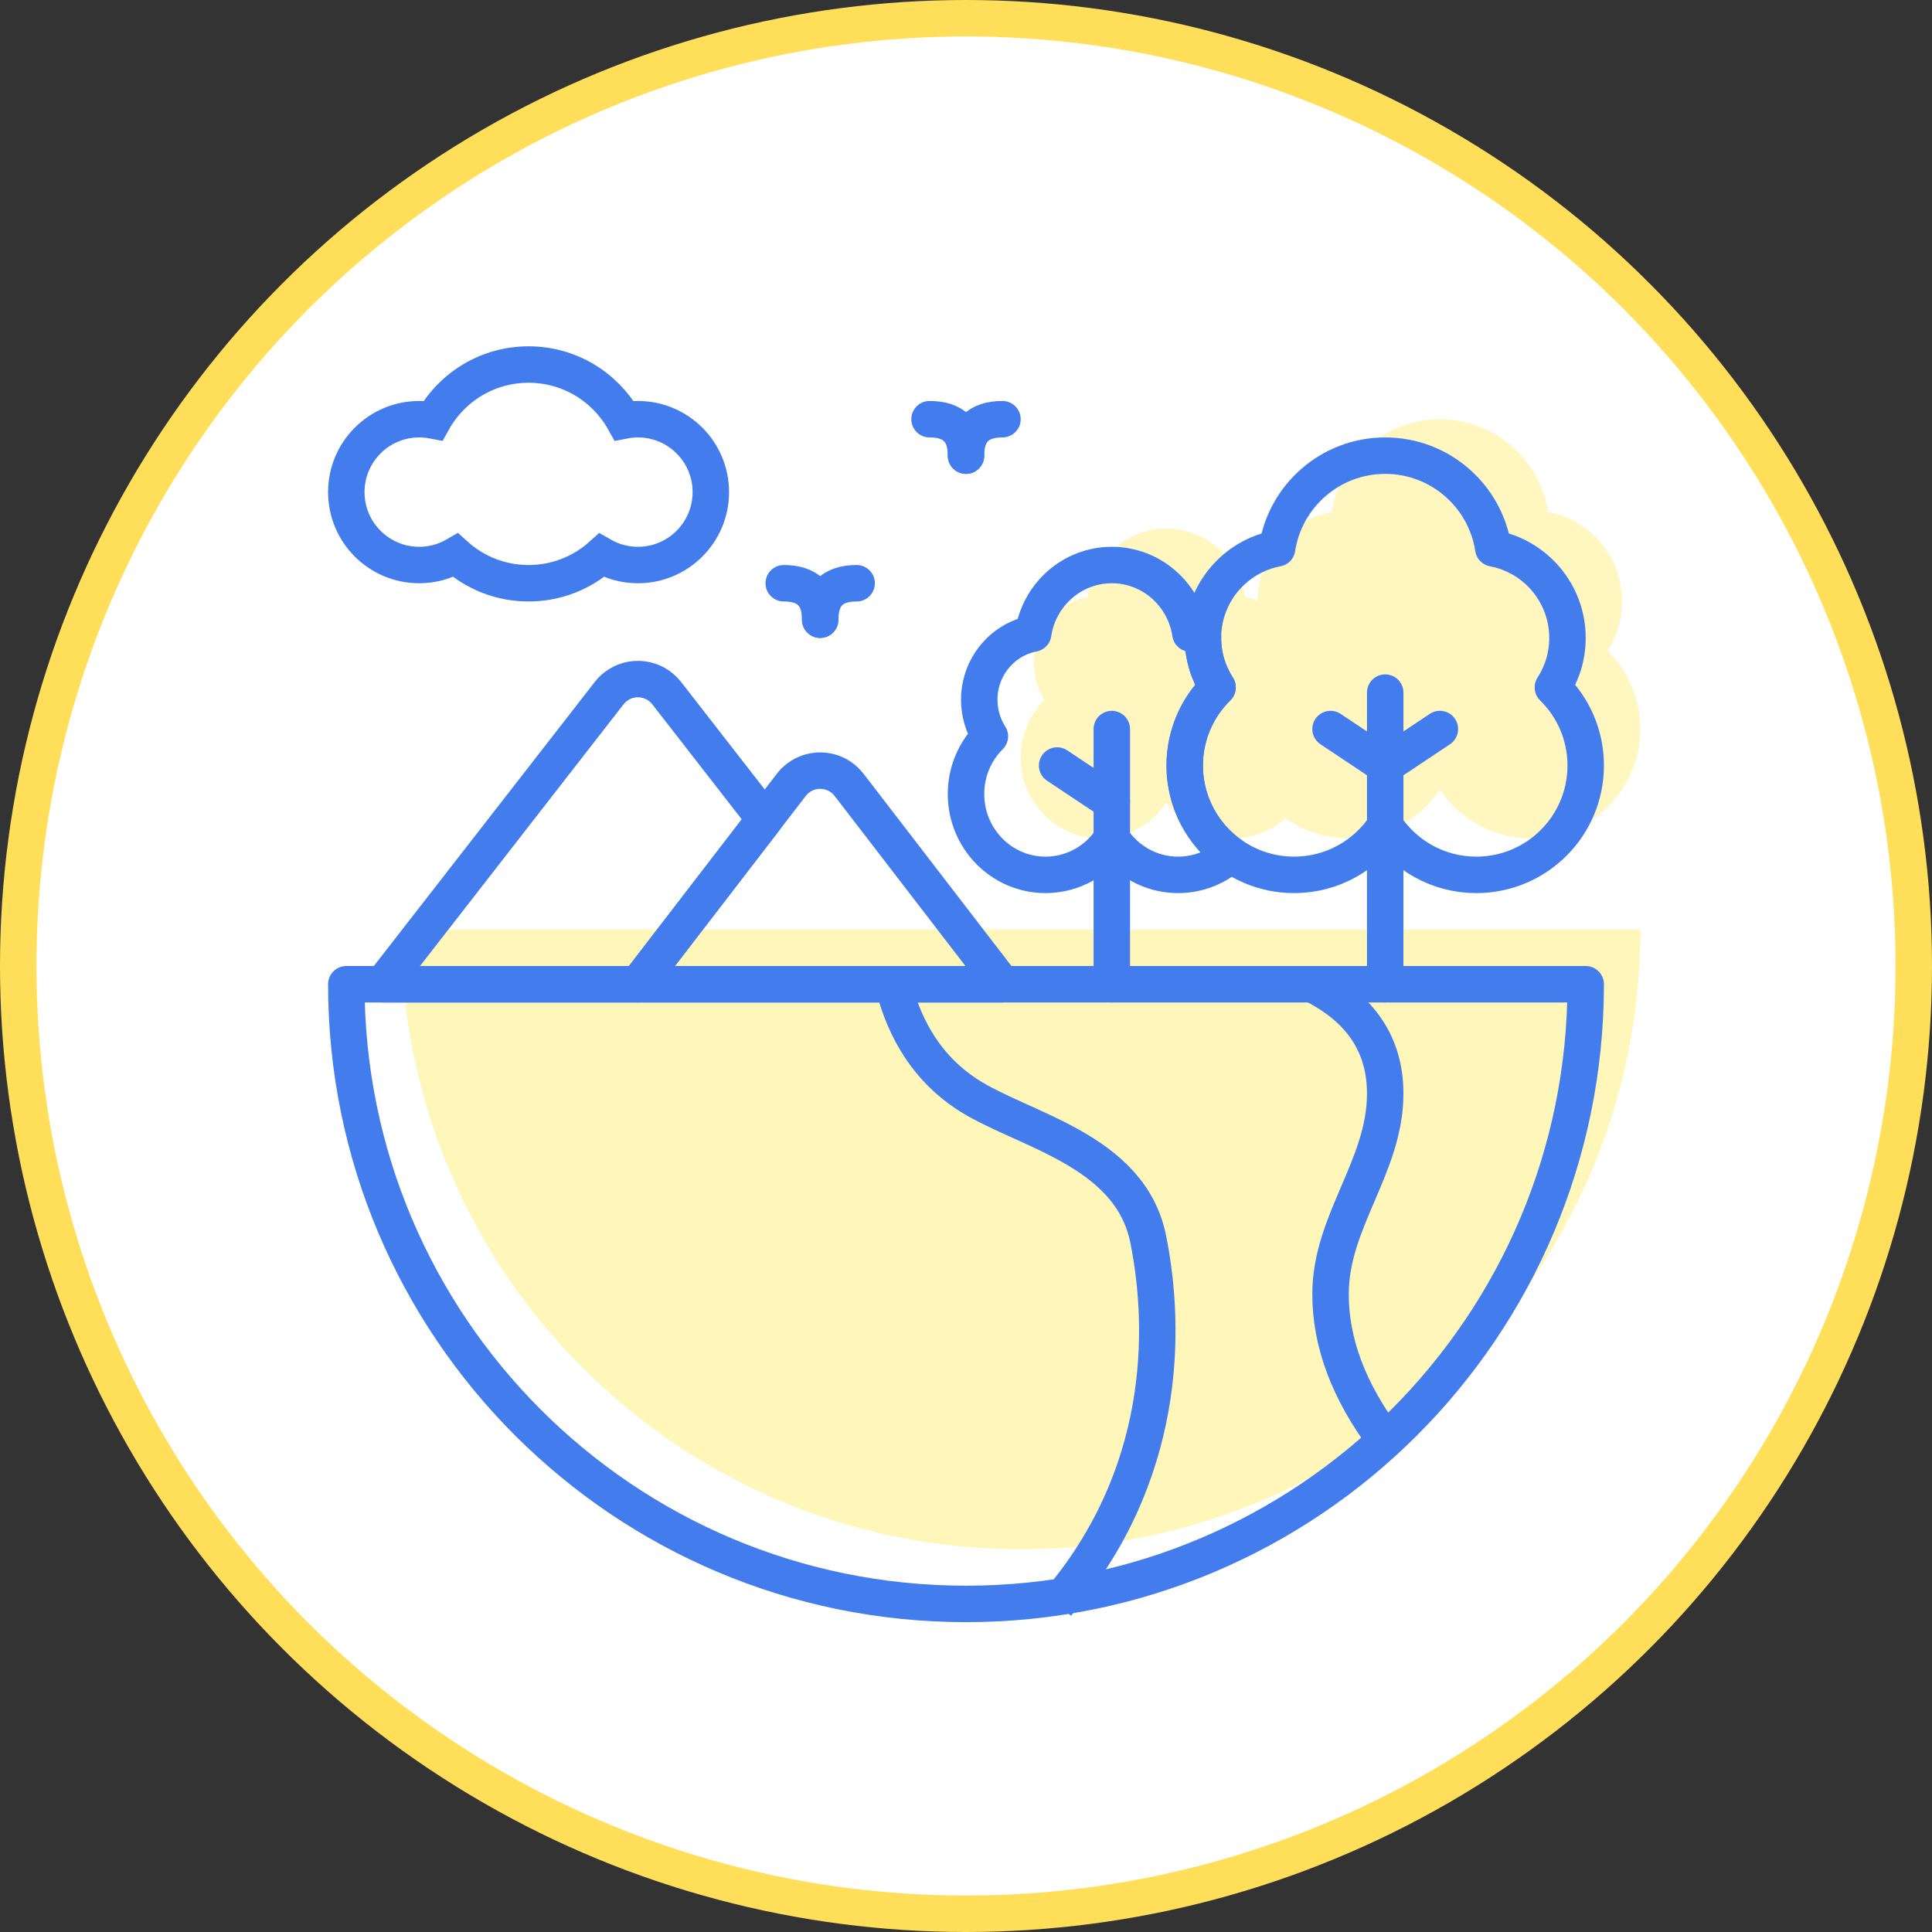 <?xml version="1.0" encoding="UTF-8"?>
<svg width="106px" height="106px" viewBox="0 0 106 106" version="1.1" xmlns="http://www.w3.org/2000/svg" xmlns:xlink="http://www.w3.org/1999/xlink">
    <rect x="0" y="0" width="106" height="106" fill="#333333" stroke="none"/>
    <title>icon-environmental-justice</title>
    <g id="icon-environmental-justice" stroke="none" stroke-width="1" fill="none" fill-rule="evenodd">
        <g id="Group-2" transform="translate(1, 1)" fill="#FFFFFF" stroke="#FFDF59" stroke-width="2">
            <circle id="Oval" cx="52" cy="52" r="52"></circle>
        </g>
        <g id="Group-4" transform="translate(19, 20)">
            <path d="M71,31 C71,49.778 55.778,65 37,65 C18.222,65 3,49.778 3,31 L3,31 Z" id="Combined-Shape" fill="#FFF6B9"></path>
            <path d="M60,3 C63.003,3 65.491,5.207 65.931,8.087 C68.248,8.523 70,10.557 70,13 C70,14.001 69.706,14.933 69.199,15.715 C70.31,16.803 71,18.321 71,20 C71,23.314 68.314,26 65,26 C62.912,26 61.074,24.934 59.999,23.317 C58.926,24.934 57.088,26 55,26 C51.686,26 49,23.314 49,20 C49,18.321 49.69,16.803 50.801,15.714 C50.294,14.933 50,14.001 50,13 C50,10.557 51.752,8.523 54.069,8.087 C54.509,5.207 56.997,3 60,3 Z" id="Path" fill="#FFF6C0"></path>
            <path d="M45,9 C47.184,9 48.994,10.631 49.313,12.76 C49.552,12.806 49.782,12.875 50.002,12.965 L50,13 C50,14.001 50.294,14.933 50.801,15.714 C49.69,16.803 49,18.321 49,20 C49,22.018 49.996,23.803 51.523,24.891 C50.755,25.581 49.744,26 48.636,26 C47.118,26 45.781,25.212 44.999,24.017 C44.219,25.212 42.882,26 41.364,26 C38.954,26 37,24.014 37,21.565 C37,20.324 37.502,19.202 38.31,18.397 C37.941,17.82 37.727,17.131 37.727,16.391 C37.727,14.585 39.002,13.082 40.686,12.76 C41.006,10.631 42.816,9 45,9 Z" id="Combined-Shape" fill="#FFF6C0"></path>
            <path d="M57,5 C60.003,5 62.491,7.207 62.931,10.087 C65.248,10.523 67,12.557 67,15 C67,16.001 66.706,16.933 66.199,17.715 C67.31,18.803 68,20.321 68,22 C68,25.314 65.314,28 62,28 C59.912,28 58.074,26.934 56.999,25.317 C55.926,26.934 54.088,28 52,28 C48.686,28 46,25.314 46,22 C46,20.321 46.69,18.803 47.801,17.714 C47.294,16.933 47,16.001 47,15 C47,12.557 48.752,10.523 51.069,10.087 C51.509,7.207 53.997,5 57,5 Z" id="Path" stroke="#437CEC" stroke-width="2" stroke-linejoin="round"></path>
            <path d="M42,11 C44.184,11 45.994,12.631 46.313,14.76 C46.552,14.806 46.782,14.875 47.002,14.965 L47,15 C47,16.001 47.294,16.933 47.801,17.714 C46.69,18.803 46,20.321 46,22 C46,24.018 46.996,25.803 48.523,26.891 C47.755,27.581 46.744,28 45.636,28 C44.118,28 42.781,27.212 41.999,26.017 C41.219,27.212 39.882,28 38.364,28 C35.954,28 34,26.014 34,23.565 C34,22.324 34.502,21.202 35.31,20.397 C34.941,19.82 34.727,19.131 34.727,18.391 C34.727,16.585 36.002,15.082 37.686,14.76 C38.006,12.631 39.816,11 42,11 Z" id="Combined-Shape" stroke="#437CEC" stroke-width="2" stroke-linejoin="round"></path>
            <polyline id="Path-10" stroke="#437CEC" stroke-width="2" stroke-linecap="round" points="54 20 57 22 60 20"></polyline>
            <line x1="39" y1="22" x2="42" y2="24" id="Path-10" stroke="#437CEC" stroke-width="2" stroke-linecap="round"></line>
            <line x1="57" y1="18" x2="57" y2="34" id="Path-11" stroke="#437CEC" stroke-width="2" stroke-linecap="round"></line>
            <line x1="42" y1="20" x2="42" y2="34" id="Path-11" stroke="#437CEC" stroke-width="2" stroke-linecap="round"></line>
            <path d="M14.772,17.679 C15.644,17.001 16.901,17.158 17.579,18.03 L17.579,18.03 L22.961,24.95 L16,34 L2,34 L14.421,18.03 C14.523,17.899 14.641,17.781 14.772,17.679 Z" id="Combined-Shape" stroke="#437CEC" stroke-width="2" stroke-linejoin="round"></path>
            <path d="M24.415,23.061 L16,34 L16,34 L36,34 L27.585,23.061 C26.912,22.185 25.656,22.022 24.781,22.695 C24.643,22.801 24.52,22.924 24.415,23.061 Z" id="Path-12" stroke="#437CEC" stroke-width="2" stroke-linejoin="round"></path>
            <path d="M10,0 C12.251,0 14.212,1.239 15.239,3.073 C15.485,3.025 15.74,3 16,3 C18.209,3 20,4.791 20,7 C20,9.209 18.209,11 16,11 C15.273,11 14.592,10.806 14.005,10.468 C12.944,11.42 11.54,12 10,12 C8.46,12 7.056,11.42 5.994,10.467 C5.408,10.806 4.727,11 4,11 C1.791,11 0,9.209 0,7 C0,4.791 1.791,3 4,3 C4.26,3 4.515,3.025 4.762,3.072 C5.788,1.239 7.749,0 10,0 Z" id="Combined-Shape" stroke="#437CEC" stroke-width="2"></path>
            <path d="M28,12 C26.667,12 26,12.667 26,14" id="Path-13" stroke="#437CEC" stroke-width="2" stroke-linecap="round"></path>
            <path d="M36,3 C34.667,3 34,3.667 34,5" id="Path-13-Copy" stroke="#437CEC" stroke-width="2" stroke-linecap="round"></path>
            <path d="M26,14 C26,12.667 25.333,12 24,12" id="Path-14" stroke="#437CEC" stroke-width="2" stroke-linecap="round"></path>
            <path d="M34,5 C34,3.667 33.333,3 32,3" id="Path-14-Copy" stroke="#437CEC" stroke-width="2" stroke-linecap="round"></path>
            <path d="M68,34 C68,52.778 52.778,68 34,68 C15.222,68 0,52.778 0,34 L0,34 Z" id="Combined-Shape" stroke="#437CEC" stroke-width="2" stroke-linejoin="round"></path>
            <path d="M30,34 C30.667,36.667 32,38.667 34,40 C37,42 43,43 44,48 C45,53 45,61 39,68" id="Path-15" stroke="#437CEC" stroke-width="2"></path>
            <path d="M53,34 C55.667,35.333 57,37.333 57,40 C57,44 54,47 54,51 C54,53.667 55,56.333 57,59" id="Path-16" stroke="#437CEC" stroke-width="2"></path>
        </g>
    </g>
</svg>